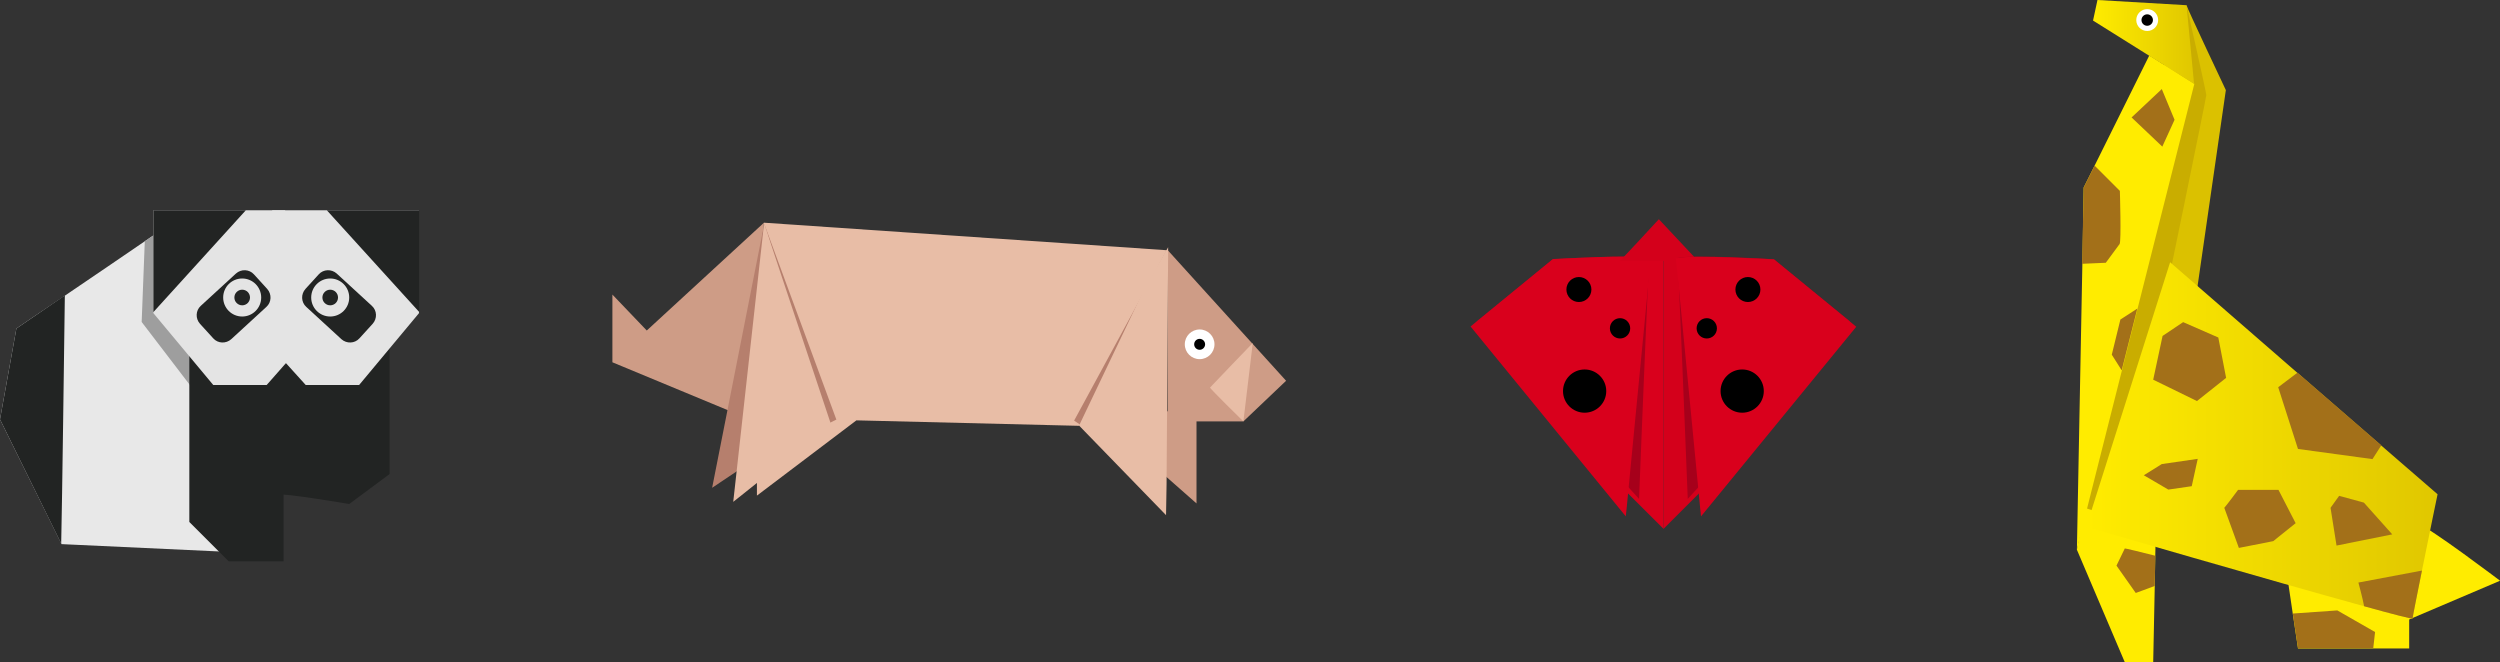 <?xml version="1.0" encoding="utf-8"?>
<!-- Generator: Adobe Illustrator 24.1.3, SVG Export Plug-In . SVG Version: 6.00 Build 0)  -->
<svg version="1.1" id="Layer_1" xmlns="http://www.w3.org/2000/svg" xmlns:xlink="http://www.w3.org/1999/xlink" x="0px" y="0px"
	 viewBox="0 0 960 254.2" style="enable-background:new 0 0 960 254.2;" xml:space="preserve">
<rect x="0" y="0" width="960" height="254.2" fill="#333333" stroke="none"/>
<style type="text/css">
	.st0{fill:#D9001C;}
	.st1{fill:#A6001B;}
	.st2{fill:#D4001B;}
	.st3{fill:#222423;}
	.st4{fill:#E8E8E8;}
	.st5{fill:#9E9E9E;}
	.st6{fill:#E4E4E4;}
	.st7{fill:#E8BDA6;}
	.st8{fill:#CE9C86;}
	.st9{fill:#B67F6D;}
	.st10{fill:#FFFFFF;}
	.st11{fill:#DBC100;}
	.st12{fill:#C9AD00;}
	.st13{fill:#FFEC00;}
	.st14{fill:#A37019;}
	.st15{fill:url(#SVGID_1_);}
	.st16{fill:url(#SVGID_2_);}
</style>
<g transform="translate(-356.87 -425.933)">
	<g transform="translate(921.568 510.112)">
		<path class="st0" d="M58.3,15h15.8v103.9L38.5,83.4L58.3,15z"/>
		<path class="st1" d="M68.6,14.9c-0.2,3.3-0.3,7.6-0.6,12.7v0.1c-1.3,28.8-3.3,79.7-3.3,79.7l-4-4.4L2.4,39.3l29.2-23.9
			C31.6,15.3,63.3,13.5,68.6,14.9z"/>
		<path class="st0" d="M69.3,15.3c-0.1,0.5-0.6,5.1-1.3,12.2v0.1C66.1,47,62.5,84.4,60.7,103c-0.6,6.8-1.1,11.1-1.1,11.1L0,41.2
			l2.4-2l29.2-23.9c0,0,31.8-1.8,37-0.5C69.1,15,69.3,15.2,69.3,15.3z"/>
		<circle cx="41.6" cy="27" r="4.8"/>
		<circle cx="57.4" cy="41.9" r="3.9"/>
		<circle cx="43.8" cy="66" r="8.3"/>
		<path class="st2" d="M72.3,0l7.5,8l7.5,8H57.4l7.5-8L72.3,0z"/>
		<path class="st2" d="M89.8,15H74.1v103.9l35.5-35.5L89.8,15z"/>
		<path class="st1" d="M79.5,14.9c0.2,3.3,0.3,7.6,0.6,12.7v0.1c1.3,28.8,3.3,79.7,3.3,79.7l4-4.4l58.3-63.7l-29.2-23.9
			C116.5,15.3,84.8,13.5,79.5,14.9z"/>
		<path class="st0" d="M78.8,15.3c0.1,0.5,0.6,5.1,1.3,12.2v0.1C82,47,85.6,84.4,87.4,103c0.6,6.8,1.1,11.1,1.1,11.1l59.6-72.8
			l-2.4-2l-29.2-23.9c0,0-31.8-1.8-37-0.5C79,15,78.8,15.2,78.8,15.3z"/>
		<circle cx="106.5" cy="27" r="4.8"/>
		<circle cx="90.7" cy="41.9" r="3.9"/>
		<circle cx="104.3" cy="66" r="8.3"/>
	</g>
	<g transform="translate(356.87 506.676)">
		<path class="st3" d="M106.8,109.2c2-0.7,27.3,3.6,27.3,3.6l15.5-11.5V46.4l-42.8,3.3L106.8,109.2z"/>
		<path class="st4" d="M88.1,131.2l-64.5-3l-0.1-0.3L0,80.3l6.3-34.9c0,0,8.3-5.7,18.6-12.6c10.4-7.1,22.9-15.5,30.7-20.9
			c4.6-3.1,7.6-5.2,7.9-5.3l22.2,4.9l1.2,60.3L88.1,131.2z"/>
		<path class="st5" d="M86.9,71.8c-5.7-0.2-10.7-0.4-10.7-0.4L54.4,42.9l1.2-31c4.6-3.1,7.6-5.2,7.9-5.3l22.2,4.9L86.9,71.8z"/>
		<path class="st3" d="M72.7,50.6v69.1l15.1,15.1h21.1V56.6L72.7,50.6z"/>
		<path class="st3" d="M24.9,32.7c-0.3,21.9-1,77.3-1.4,95.3L0,80.3l6.3-34.9C6.3,45.4,14.6,39.7,24.9,32.7z"/>
		<path class="st6" d="M110,58.7c-0.1,5.1-0.2,8.4-0.5,8.4H81.9l-23-27.6V0h50.6C109.5,0,110.3,40.7,110,58.7z"/>
		<path class="st3" d="M94.4,0L58.9,39.1V0H94.4z"/>
		<path class="st3" d="M109.8,58.7c-0.1,5.1,1.7,8.4,1.4,8.4h-8.8L109.8,58.7z"/>
		<path class="st3" d="M102.3,37.1L88.8,49.5c-2,1.8-5.1,1.7-6.9-0.3l-5.1-5.6c-1.8-2-1.7-5.1,0.3-6.9l13.5-12.4
			c2-1.8,5.1-1.7,6.9,0.3l5.1,5.6C104.4,32.2,104.3,35.3,102.3,37.1z"/>
		<circle class="st6" cx="93" cy="33.5" r="7.3"/>
		<circle class="st3" cx="93" cy="33.5" r="3"/>
		<path class="st6" d="M109.8,58.7c0.1,5.1,0.2,8.4,0.5,8.4h27.6l23-27.6V0h-56.4C104.6,0,109.5,40.7,109.8,58.7z"/>
		<path class="st3" d="M125.5,0L161,39.1V0H125.5z"/>
		<path class="st3" d="M109.8,58.7c0.1,5.1-1.2,8.4-0.9,8.4h8.5L109.8,58.7z"/>
		<path class="st3" d="M129.3,24.3l13.5,12.4c2,1.8,2.1,4.9,0.3,6.9l-5.1,5.6c-1.8,2-4.9,2.1-6.9,0.3l-13.5-12.4
			c-2-1.8-2.1-4.9-0.3-6.9l5.1-5.6C124.2,22.6,127.3,22.5,129.3,24.3z"/>
		<circle class="st6" cx="126.8" cy="33.5" r="7.3"/>
		<circle class="st3" cx="126.8" cy="33.5" r="3"/>
	</g>
	<g transform="translate(592.03 511.45)">
		<path class="st7" d="M55.5,96v8.8l38.2-28.9l85.6,2.1l34-67.4L58.2,0L55.5,96z"/>
		<path class="st8" d="M0,27.6v26l50.6,21L58.2,0L13.2,41.4L0,27.6z"/>
		<path class="st9" d="M81.4,77.9l4.6-2.3L58.3,0.4L81.4,77.9z"/>
		<path class="st9" d="M78.1,75.2L47.7,95.5l-9.4,6.3L57.9,2.5l0.4-2.1L78.1,75.2z"/>
		<path class="st7" d="M83.9,77.3l-37.5,29.9l1.3-11.7l10.3-93L58.2,0l0.1,0.4l6.9,20.8L83.9,77.3z"/>
		<path class="st9" d="M181.6,78.9l-4.3-2.9l36-66.3L181.6,78.9z"/>
		<path class="st8" d="M210.9,96l13.4,11.8V68.6l-17.8,6.1L210.9,96z"/>
		<path class="st8" d="M213.2,76.3h29.1l16.4-15.6l-45.5-50.2L213.2,76.3z"/>
		<path class="st7" d="M245.9,46.2l-3.6,30.1c0,0-13-12.7-12.8-13S245.9,46.2,245.9,46.2z"/>
		<circle class="st10" cx="225.5" cy="46.7" r="5.7"/>
		<circle cx="225.5" cy="46.7" r="2.1"/>
		<path class="st7" d="M179.2,77.9l33.4,34.4l0.2-11.8l0.6-88.6l0-2.5l-0.2,0.4l-8.6,14.9L179.2,77.9z"/>
	</g>
	<g transform="translate(1154.397 425.933)">
		<path class="st11" d="M42.1,2c0.1,0.9,15.1,32.6,15.1,32.6l-12.2,84.5c0,0-32.6-39.8-32.2-40.8S42.1,2,42.1,2z"/>
		<path class="st12" d="M42.1,2c0,0,7.6,33.5,7.6,34.5s-17.1,83.9-17.4,85.2S3.6,204.6,3.6,204.6s-1.8-9.9-1.5-11.5S35,64.5,35,64.5
			L42.1,2z"/>
		<path class="st13" d="M45.1,32.2c0,0-10.8,42.6-21.8,86.3v0c-2,8-4,15.9-6,23.7C8,178.9,0,210.7,0,211.1c0,0,1.3-68.9,2.1-109.7
			C2.4,84.2,2.6,72,2.6,72l4.2-8.4l21-42.3L45.1,32.2z"/>
		<path class="st14" d="M16.4,93.7c-0.7,1-5.3,7.2-5.3,7.2l-9.1,0.4C2.4,84.2,2.6,72,2.6,72l4.2-8.4c4.4,4.4,9.7,9.7,9.7,9.7
			S17.1,92.7,16.4,93.7z"/>
		<path class="st14" d="M21,45.1l11.8,11.2L37.5,46l-4.9-11.8L21,45.1z"/>
		<path class="st14" d="M23.2,118.5c-2,8-4,15.9-6,23.7c-1.8-2.9-3.8-6-3.8-6l3.3-13.5L23.2,118.5z"/>
		
			<linearGradient id="SVGID_1_" gradientUnits="userSpaceOnUse" x1="-476.03" y1="422.163" x2="-475.03" y2="422.163" gradientTransform="matrix(38.809 0 0 -32.231 18480.514 13622.876)">
			<stop  offset="0" style="stop-color:#FFEC00"/>
			<stop  offset="1" style="stop-color:#E0C700"/>
		</linearGradient>
		<path class="st15" d="M7.9,0L6.2,7.9l38.8,24.3L42.1,2L7.9,0z"/>
		<path class="st13" d="M30.3,203.9l-0.2,9.5l-0.2,11.6l-0.6,29.3H18.4L0,211.1L3,195L30.3,203.9z"/>
		<path class="st13" d="M127.6,227.6V249H84.9l-2-13.3l-2.6-17.6L127.6,227.6z"/>
		<path class="st13" d="M131.6,201.6c3,0.3,30.9,21.4,30.9,21.4L124,239.4l0.7-20.4L131.6,201.6z"/>
		<path class="st14" d="M114.5,242.7l-0.7,6.2H84.9l-2-13.3c7.6-0.5,17.1-1.2,17.1-1.2L114.5,242.7z"/>
		<path class="st14" d="M30.1,213.4l-0.2,11.6c-3.4,1.3-7.3,2.7-7.3,2.7l-7.4-10.5l3.2-6.6C18.4,210.5,25.4,212.2,30.1,213.4z"/>
		
			<linearGradient id="SVGID_2_" gradientUnits="userSpaceOnUse" x1="-469.974" y1="426.243" x2="-468.974" y2="426.243" gradientTransform="matrix(134.854 0 0 -136.852 63381.5 58501.531)">
			<stop  offset="0" style="stop-color:#FFEC00"/>
			<stop  offset="1" style="stop-color:#E0C700"/>
		</linearGradient>
		<path class="st16" d="M138.5,189.8c0,0-3.3,15.9-6,29.3c-1.9,9.5-3.6,17.9-3.6,18.4c0,0.3-7.4-1.6-18.6-4.7
			C75.4,223.2,3.6,202.3,3.6,202.3s31.9-100.6,32.2-101.6l48.9,42.5l32.2,27.9L138.5,189.8z"/>
		<path class="st14" d="M40.8,123.7l-7.9,5.3l-3.6,16.8l16.8,8.2l11.2-8.9l-3-15.5L40.8,123.7z"/>
		<path class="st14" d="M116.9,171l-3.4,5.3l-28.6-3.9l-7.6-23.7c0,0,4-3,7.4-5.6L116.9,171z"/>
		<path class="st14" d="M25.7,182.5l6.9-4.3l13.8-2l-2.3,10.5l-9,1.3L25.7,182.5z"/>
		<path class="st14" d="M56.6,195c0.7-0.7,5.3-6.9,5.3-6.9h15.5l6.6,12.8l-8.6,6.9l-13.2,2.6L56.6,195z"/>
		<path class="st14" d="M97.4,195l3.3-4.6l9.5,2.6l10.9,12.2l-21.4,4.3L97.4,195z"/>
		<path class="st14" d="M132.5,219.1c-1.9,9.5-3.6,17.9-3.6,18.4c0,0.3-7.4-1.6-18.6-4.7c-0.6-3.2-2.2-9.1-2.2-9.1L132.5,219.1z"/>
		<circle class="st10" cx="27" cy="7.7" r="4.2"/>
		<circle cx="27" cy="7.7" r="2.2"/>
	</g>
</g>
</svg>
